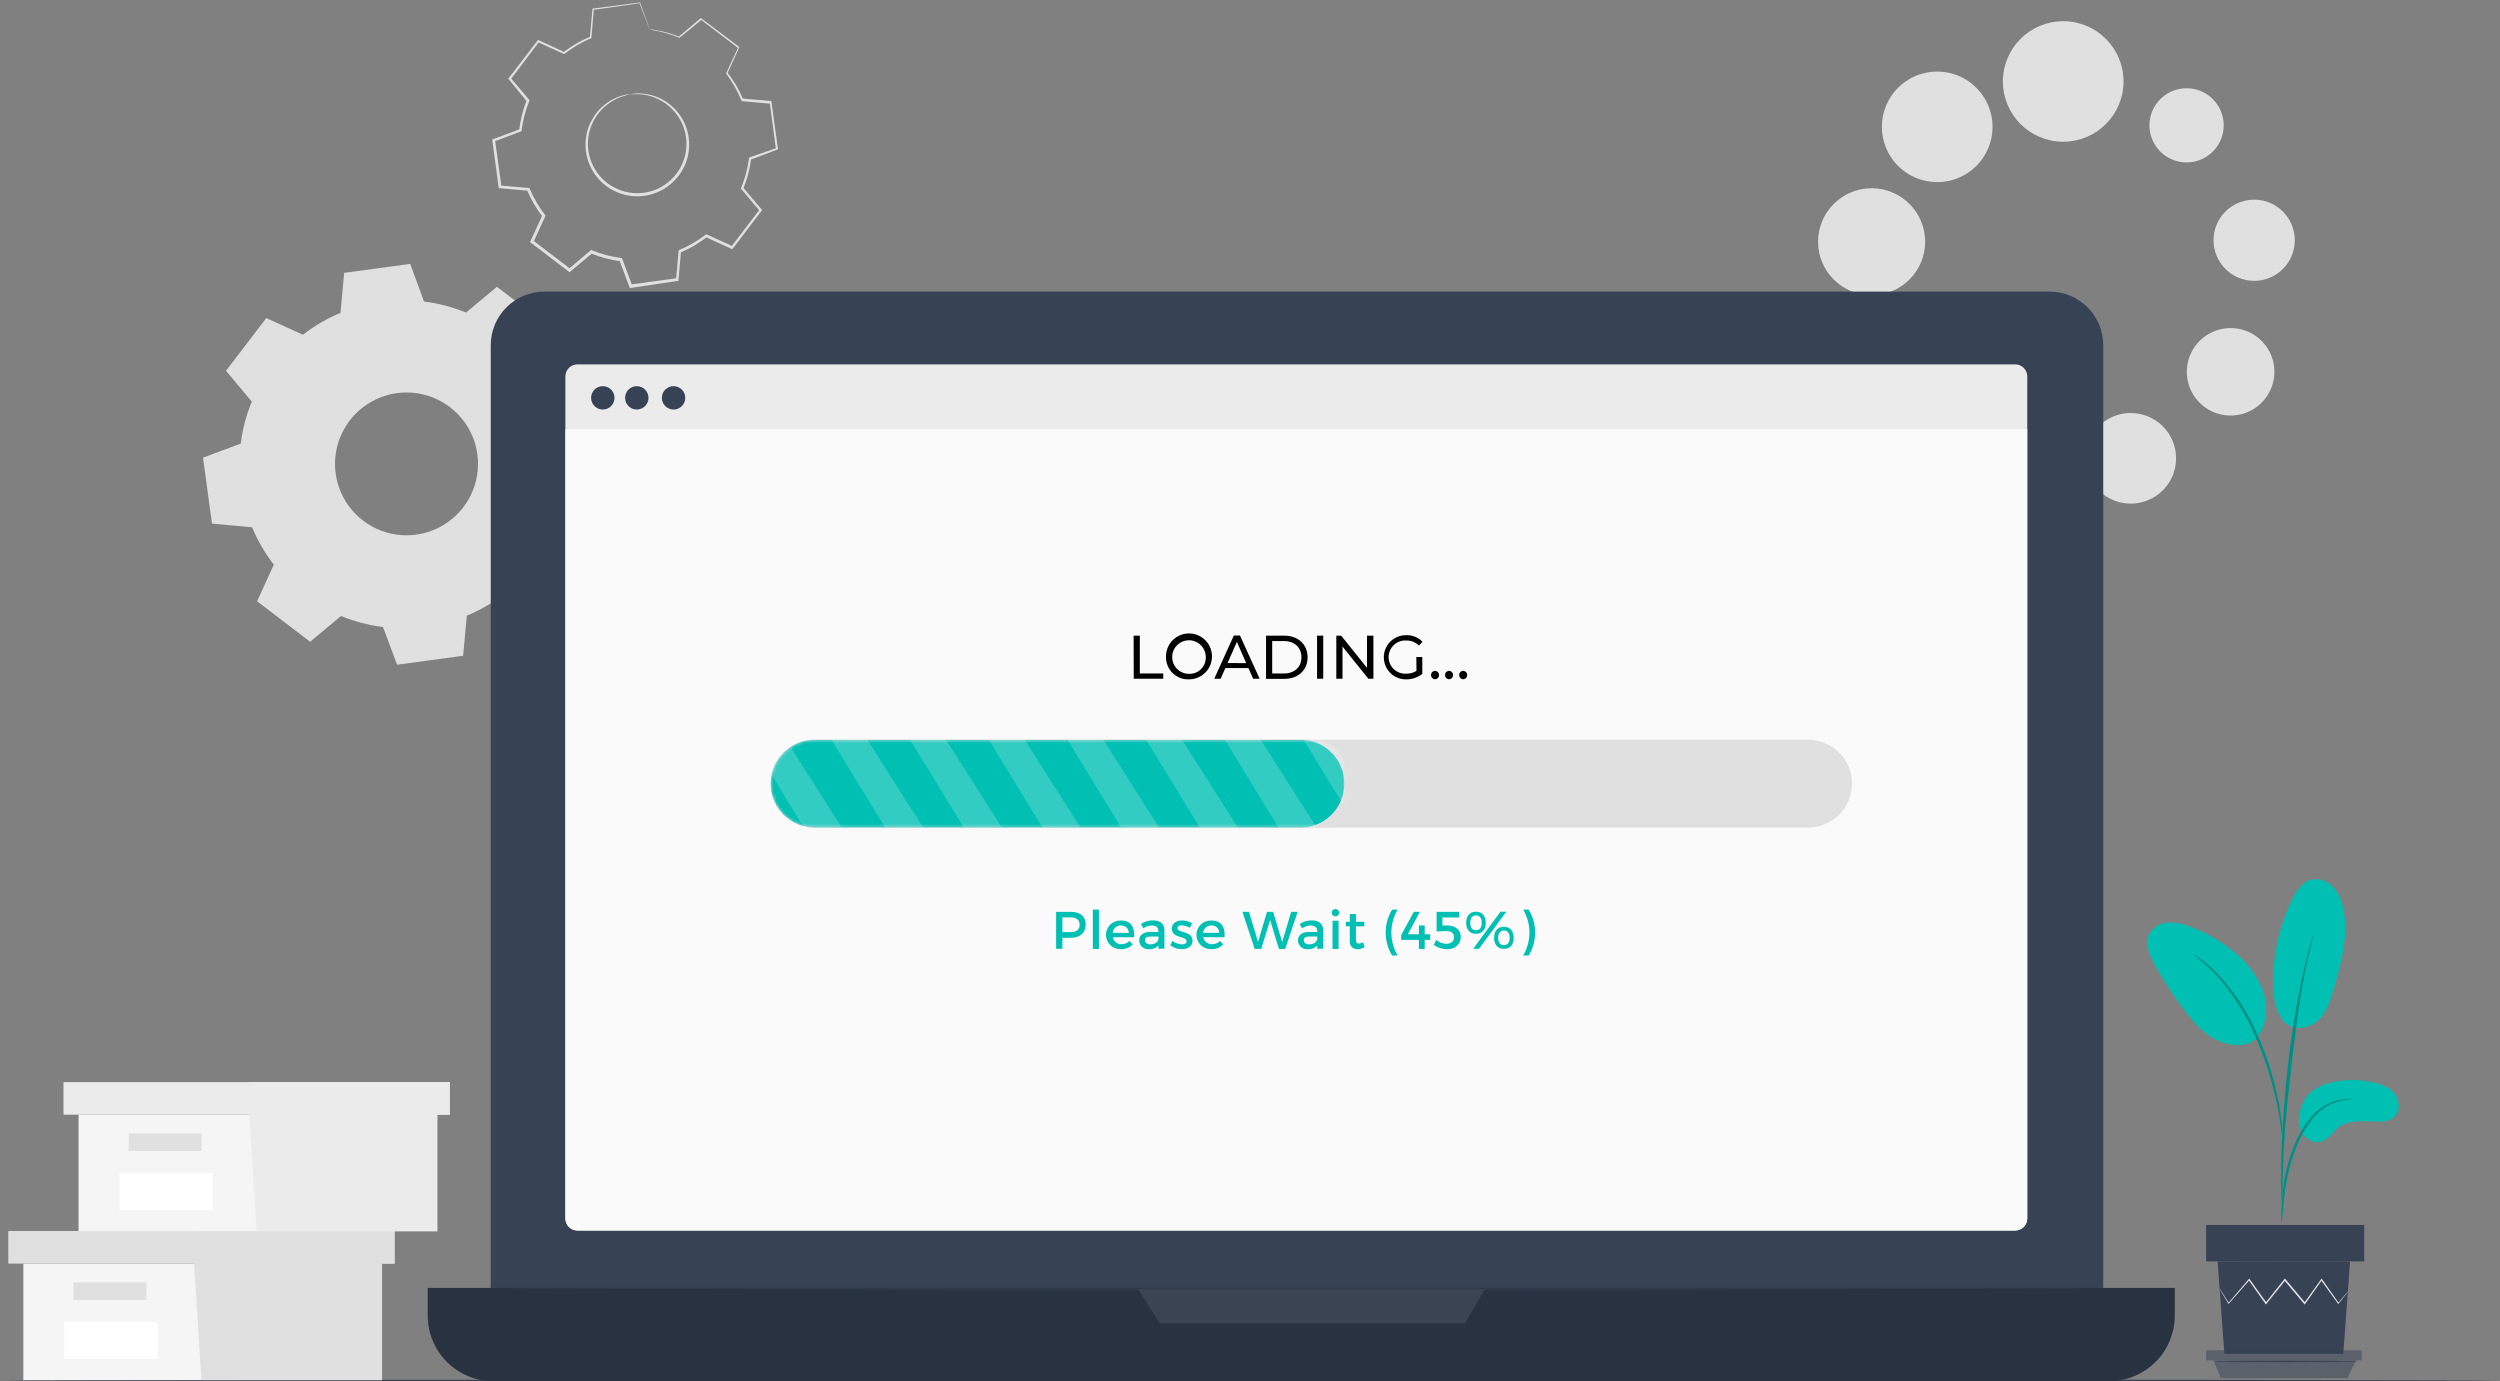 <svg width="742" height="410" viewBox="0 0 742 410" fill="none" xmlns="http://www.w3.org/2000/svg">
<rect x="0" y="0" width="742" height="410" fill="#808080" stroke="none"/>
<path d="M639.902 147.192C646.075 143.055 647.722 134.702 643.58 128.536C639.438 122.37 631.075 120.725 624.902 124.862C618.728 129 617.082 137.352 621.224 143.519C625.366 149.685 633.728 151.33 639.902 147.192Z" fill="#E0E0E0"/>
<path d="M592.44 150.338C600.358 150.338 606.777 143.927 606.777 136.018C606.777 128.11 600.358 121.698 592.44 121.698C584.522 121.698 578.104 128.11 578.104 136.018C578.104 143.927 584.522 150.338 592.44 150.338Z" fill="#E0E0E0"/>
<path d="M561.731 125.885C570.133 125.885 576.943 119.082 576.943 110.691C576.943 102.299 570.133 95.496 561.731 95.496C553.33 95.496 546.519 102.299 546.519 110.691C546.519 119.082 553.33 125.885 561.731 125.885Z" fill="#E0E0E0"/>
<path d="M555.493 87.615C564.269 87.615 571.384 80.508 571.384 71.742C571.384 62.976 564.269 55.87 555.493 55.87C546.717 55.87 539.603 62.976 539.603 71.742C539.603 80.508 546.717 87.615 555.493 87.615Z" fill="#E0E0E0"/>
<path d="M574.963 54.055C584.035 54.055 591.389 46.709 591.389 37.647C591.389 28.585 584.035 21.239 574.963 21.239C565.89 21.239 558.536 28.585 558.536 37.647C558.536 46.709 565.89 54.055 574.963 54.055Z" fill="#E0E0E0"/>
<path d="M612.358 42.064C622.246 42.064 630.262 34.057 630.262 24.18C630.262 14.304 622.246 6.297 612.358 6.297C602.47 6.297 594.454 14.304 594.454 24.18C594.454 34.057 602.47 42.064 612.358 42.064Z" fill="#E0E0E0"/>
<path d="M674.701 113.319C676.342 106.337 672.005 99.347 665.015 97.709C658.024 96.07 651.027 100.401 649.386 107.384C647.745 114.366 652.082 121.355 659.072 122.994C666.063 124.633 673.06 120.301 674.701 113.319Z" fill="#E0E0E0"/>
<path d="M669.037 83.351C675.698 83.351 681.097 77.958 681.097 71.305C681.097 64.652 675.698 59.259 669.037 59.259C662.376 59.259 656.977 64.652 656.977 71.305C656.977 77.958 662.376 83.351 669.037 83.351Z" fill="#E0E0E0"/>
<path d="M648.976 48.207C655.063 48.207 659.997 43.279 659.997 37.199C659.997 31.12 655.063 26.191 648.976 26.191C642.89 26.191 637.956 31.12 637.956 37.199C637.956 43.279 642.89 48.207 648.976 48.207Z" fill="#E0E0E0"/>
<path d="M187.142 27.973C188.364 27.712 189.62 27.649 190.863 27.787C194.302 28.103 197.524 29.602 199.979 32.028C201.684 33.695 202.97 35.74 203.733 37.997C204.62 40.604 204.786 43.403 204.214 46.097C203.574 49.086 202.049 51.813 199.837 53.924C197.485 56.211 194.46 57.684 191.207 58.125C187.954 58.566 184.645 57.951 181.768 56.372C180.399 55.644 179.157 54.699 178.091 53.574C177.049 52.517 176.174 51.308 175.497 49.989C174.231 47.55 173.645 44.816 173.801 42.074C173.932 39.694 174.626 37.379 175.826 35.319C177.537 32.308 180.246 29.989 183.486 28.76C184.641 28.292 185.865 28.018 187.109 27.951C187.109 28.06 185.796 28.17 183.607 29.044C180.533 30.349 177.981 32.636 176.351 35.548C175.16 37.685 174.524 40.086 174.499 42.532C174.474 44.977 175.062 47.39 176.209 49.551C176.856 50.799 177.69 51.942 178.682 52.94C179.695 53.998 180.874 54.884 182.173 55.563C184.892 57.051 188.017 57.63 191.089 57.215C194.161 56.799 197.02 55.413 199.246 53.257C200.313 52.249 201.214 51.08 201.916 49.792C202.607 48.567 203.105 47.243 203.393 45.867C203.921 43.479 203.842 40.996 203.164 38.646C202.485 36.295 201.229 34.152 199.508 32.411C197.164 30.013 194.08 28.473 190.753 28.038C188.488 27.831 187.142 28.082 187.142 27.973Z" fill="#E0E0E0"/>
<path d="M192.843 8.756C192.758 8.6 192.681 8.439 192.613 8.275L192.044 6.745C191.508 5.378 190.753 3.465 189.757 0.853L189.91 0.94L176.055 2.941L176.241 2.744C176.033 5.291 175.793 8.133 175.541 11.161V11.314L175.399 11.369C172.606 12.543 169.982 14.084 167.596 15.949L167.464 16.047L167.3 15.982L159.639 12.495L160.011 12.407C157.352 15.916 154.539 19.633 151.574 23.546V23.142L157.046 29.602L157.188 29.766L157.1 29.963C155.957 32.765 155.188 35.705 154.813 38.708V38.926L154.594 39.014L146.682 41.976L146.933 41.561C147.524 45.933 148.17 50.601 148.827 55.411L148.466 55.061L156.881 55.793H157.133L157.232 56.023C158.393 58.804 159.92 61.417 161.773 63.795L161.927 63.992L161.817 64.221L158.315 71.873L158.195 71.359L169.325 79.82H168.788L175.267 74.355L175.464 74.191L175.705 74.289C178.491 75.434 181.417 76.206 184.405 76.585C184.559 76.705 184.055 76.3 184.756 76.858V76.923V77.044L184.854 77.295L185.04 77.787L185.412 78.782L186.146 80.771C186.649 82.083 187.131 83.406 187.623 84.707L187.163 84.433L201.029 82.564L200.657 82.947C200.909 80.115 201.161 77.306 201.401 74.54V74.278L201.642 74.18C204.425 73.023 207.042 71.501 209.423 69.654L209.62 69.501L209.85 69.61L217.511 73.119L217.018 73.24L225.5 62.133V62.625L220.028 56.143L219.875 55.968L219.973 55.75C221.126 52.949 221.903 50.009 222.283 47.005V46.775L222.49 46.699L230.534 43.911L230.304 44.294C229.648 39.418 229.035 34.827 228.455 30.444L228.728 30.793L220.313 30.028H220.127L220.05 29.853C218.921 27.041 217.423 24.391 215.596 21.972L215.497 21.841L215.563 21.688L219.098 14.036L219.174 14.342L208.023 5.815H208.263C205.67 8.002 203.536 9.729 201.697 11.194H201.631H201.555C199.436 10.311 197.237 9.634 194.988 9.171L193.325 8.854L192.767 8.745C192.956 8.728 193.146 8.728 193.336 8.745C193.708 8.745 194.266 8.854 195.021 8.986C197.269 9.401 199.469 10.041 201.587 10.899H201.445L207.891 5.433L208.001 5.334L208.132 5.433L219.295 13.839L219.459 13.959L219.371 14.145C218.277 16.528 217.183 19.042 215.891 21.797V21.513C217.791 23.934 219.355 26.599 220.542 29.438L220.291 29.241L228.707 29.963H228.969V30.225C229.571 34.597 230.195 39.2 230.874 44.064V44.348L230.611 44.447L222.698 47.42L222.939 47.114C222.557 50.174 221.769 53.17 220.597 56.023L220.531 55.629L226.003 62.09L226.211 62.341L226.014 62.593L217.555 73.71L217.358 73.972L217.062 73.841L209.401 70.343H209.828C207.39 72.245 204.707 73.812 201.85 74.999L202.113 74.639C201.872 77.415 201.62 80.225 201.38 83.056V83.395H201.04L187.262 85.45H186.923L186.802 85.133L185.325 81.187L184.581 79.208L184.208 78.213L184.022 77.71L183.924 77.47V77.339V77.273C184.624 77.82 184.121 77.415 184.274 77.546C181.209 77.158 178.21 76.364 175.355 75.185L175.804 75.12L169.314 80.585L169.051 80.804L168.788 80.596L157.593 72.048L157.319 71.84L157.461 71.534C158.676 68.889 159.88 66.254 160.974 63.882L161.029 64.309C159.133 61.875 157.572 59.199 156.389 56.351L156.728 56.602L148.312 55.848H147.995V55.531C147.338 50.732 146.715 46.043 146.124 41.692V41.386L146.408 41.276L154.321 38.336L154.091 38.642C154.433 35.573 155.191 32.565 156.345 29.7V30.061L151.026 23.557L150.851 23.349L151.026 23.142L159.53 12.046L159.672 11.85L159.902 11.948L167.563 15.479H167.267C169.703 13.598 172.378 12.051 175.224 10.877L175.07 11.095C175.344 8.067 175.607 5.236 175.847 2.689V2.536H176.022L189.888 0.732H189.998V0.831L192.143 6.745L192.679 8.275C192.747 8.431 192.802 8.591 192.843 8.756Z" fill="#E0E0E0"/>
<path fill-rule="evenodd" clip-rule="evenodd" d="M125.855 89.494C130.138 90.028 134.33 91.131 138.321 92.773L147.481 85.121L163.218 97.08L158.26 107.946C160.91 111.352 163.096 115.094 164.761 119.074L176.657 120.167L179.317 139.734L168.121 143.91C167.591 148.192 166.487 152.384 164.838 156.372L172.499 165.521L160.526 181.24L149.648 176.288C146.251 178.921 142.52 181.09 138.55 182.738L137.456 194.631L117.855 197.287L113.675 186.105C109.392 185.569 105.2 184.467 101.21 182.825L92.049 190.477L76.312 178.453L81.27 167.587C78.638 164.195 76.47 160.467 74.824 156.503L62.917 155.41L60.257 135.832L71.453 131.656C71.982 127.377 73.087 123.189 74.736 119.205L67.075 110.045L79.037 94.402L89.915 99.354C93.324 96.706 97.071 94.522 101.056 92.861L102.151 80.979L121.751 78.322L125.855 89.494ZM117.812 116.68C113.652 117.242 109.752 119.023 106.606 121.799C103.459 124.575 101.208 128.22 100.137 132.274C99.065 136.329 99.221 140.609 100.586 144.574C101.95 148.54 104.462 152.012 107.802 154.551C111.142 157.091 115.162 158.583 119.352 158.841C123.541 159.098 127.714 158.108 131.34 155.997C134.967 153.885 137.885 150.747 139.726 146.978C141.566 143.21 142.247 138.981 141.68 134.826C140.924 129.265 137.989 124.23 133.52 120.828C129.051 117.426 123.414 115.934 117.844 116.68H117.812Z" fill="#E0E0E0"/>
<path d="M742 409.716C742 409.869 575.882 410 371 410C166.118 410 0 409.869 0 409.716C0 409.563 166.085 409.432 371 409.432C575.915 409.432 742 409.552 742 409.716Z" fill="#374355"/>
<path d="M608.297 86.543H161.598C152.792 86.543 145.653 93.674 145.653 102.47V386.738C145.653 395.534 152.792 402.665 161.598 402.665H608.297C617.104 402.665 624.243 395.534 624.243 386.738V102.47C624.243 93.674 617.104 86.543 608.297 86.543Z" fill="#374355"/>
<path d="M126.95 382.256H645.463V390.465C645.463 395.626 643.411 400.575 639.758 404.224C636.104 407.873 631.15 409.923 625.983 409.923H146.43C141.263 409.923 136.309 407.873 132.655 404.224C129.002 400.575 126.95 395.626 126.95 390.465V382.256Z" fill="#374355"/>
<path d="M126.95 382.256H645.463V390.465C645.463 395.626 643.411 400.575 639.758 404.224C636.104 407.873 631.15 409.923 625.983 409.923H146.43C141.263 409.923 136.309 407.873 132.655 404.224C129.002 400.575 126.95 395.626 126.95 390.465V382.256Z" fill="black" fill-opacity="0.25"/>
<path d="M610.059 99.103H158.501V366.066H610.059V99.103Z" fill="#374355"/>
<g opacity="0.5">
<path d="M337.774 382.562L344.209 392.794H434.748L440.724 382.562H337.774Z" fill="#374355"/>
<path d="M337.774 382.562L344.209 392.794H434.748L440.724 382.562H337.774Z" fill="white" fill-opacity="0.1"/>
</g>
<path d="M598.109 108.144H171.382C169.406 108.144 167.804 109.744 167.804 111.718V361.64C167.804 363.614 169.406 365.215 171.382 365.215H598.109C600.085 365.215 601.688 363.614 601.688 361.64V111.718C601.688 109.744 600.085 108.144 598.109 108.144Z" fill="#EBEBEB"/>
<path d="M598.087 365.214H171.382C170.433 365.214 169.523 364.838 168.852 364.167C168.181 363.497 167.804 362.588 167.804 361.64V127.36H601.688V361.607C601.689 362.08 601.597 362.549 601.417 362.986C601.236 363.424 600.971 363.822 600.637 364.157C600.302 364.492 599.905 364.758 599.468 364.939C599.03 365.121 598.561 365.214 598.087 365.214Z" fill="#FAFAFA"/>
<path d="M203.382 118.069C203.384 118.755 203.183 119.426 202.802 119.998C202.422 120.569 201.88 121.015 201.246 121.279C200.611 121.542 199.913 121.612 199.239 121.479C198.565 121.345 197.946 121.015 197.46 120.53C196.974 120.044 196.643 119.426 196.51 118.753C196.376 118.08 196.446 117.382 196.71 116.748C196.974 116.115 197.42 115.574 197.992 115.194C198.565 114.814 199.237 114.612 199.924 114.614C200.841 114.614 201.721 114.978 202.369 115.626C203.018 116.274 203.382 117.152 203.382 118.069Z" fill="#374355"/>
<path d="M182.381 118.069C182.383 118.755 182.181 119.426 181.801 119.998C181.42 120.569 180.879 121.015 180.244 121.279C179.61 121.542 178.911 121.612 178.237 121.479C177.564 121.345 176.944 121.015 176.458 120.53C175.973 120.044 175.642 119.426 175.509 118.753C175.375 118.08 175.445 117.382 175.709 116.748C175.972 116.115 176.419 115.574 176.991 115.194C177.563 114.814 178.235 114.612 178.923 114.614C179.84 114.614 180.719 114.978 181.368 115.626C182.016 116.274 182.381 117.152 182.381 118.069Z" fill="#374355"/>
<path d="M192.471 118.069C192.473 118.754 192.272 119.425 191.892 119.997C191.512 120.568 190.971 121.014 190.337 121.278C189.703 121.542 189.006 121.612 188.332 121.479C187.658 121.347 187.039 121.018 186.553 120.534C186.066 120.049 185.735 119.432 185.6 118.76C185.465 118.087 185.533 117.39 185.796 116.756C186.058 116.122 186.503 115.58 187.073 115.199C187.644 114.818 188.315 114.614 189.002 114.614C189.92 114.614 190.801 114.978 191.451 115.625C192.101 116.273 192.468 117.151 192.471 118.069Z" fill="#374355"/>
<path opacity="0.5" d="M624.243 382.256C624.243 382.431 513.906 382.88 382.907 382.88C251.908 382.88 145.653 382.42 145.653 382.256C145.653 382.092 251.809 382.256 382.907 382.256C514.004 382.256 624.243 382.082 624.243 382.256Z" fill="#374355"/>
<path d="M536.614 245.637H241.773C238.31 245.634 234.989 244.258 232.541 241.81C230.093 239.363 228.717 236.045 228.717 232.585C228.717 229.126 230.093 225.809 232.541 223.364C234.99 220.918 238.311 219.544 241.773 219.544H536.614C540.077 219.544 543.398 220.918 545.847 223.364C548.295 225.809 549.671 229.126 549.671 232.585C549.671 236.045 548.295 239.363 545.847 241.81C543.399 244.258 540.078 245.634 536.614 245.637Z" fill="#E0E0E0"/>
<path d="M394.113 245.637H378.365C376.633 245.637 374.918 245.296 373.318 244.634C371.718 243.972 370.265 243.002 369.04 241.779C367.815 240.556 366.844 239.104 366.181 237.506C365.519 235.907 365.177 234.195 365.177 232.465C365.154 230.763 365.472 229.074 366.113 227.497C366.754 225.92 367.706 224.487 368.911 223.284C370.115 222.08 371.55 221.13 373.128 220.49C374.707 219.849 376.398 219.531 378.102 219.555L394.168 219.621C397.691 219.678 401.05 221.119 403.518 223.631C405.986 226.143 407.365 229.525 407.355 233.044C407.301 240.313 401.347 245.637 394.113 245.637Z" fill="#E0E0E0"/>
<mask id="mask0_1015_50320" style="mask-type:luminance" maskUnits="userSpaceOnUse" x="228" y="219" width="172" height="27">
<path d="M389.648 245.637H241.773C238.31 245.634 234.989 244.258 232.541 241.81C230.093 239.363 228.717 236.045 228.717 232.585C228.717 229.126 230.093 225.809 232.541 223.364C234.99 220.918 238.311 219.544 241.773 219.544H389.648C390.876 219.543 392.093 219.783 393.228 220.251C394.363 220.72 395.395 221.407 396.264 222.274C397.133 223.141 397.822 224.171 398.293 225.304C398.763 226.438 399.005 227.652 399.005 228.879V236.291C399.005 237.518 398.763 238.733 398.293 239.867C397.823 241.001 397.133 242.032 396.265 242.899C395.396 243.767 394.364 244.456 393.229 244.925C392.094 245.395 390.877 245.637 389.648 245.637Z" fill="white"/>
</mask>
<g mask="url(#mask0_1015_50320)">
<path d="M385.938 245.637H241.773C238.31 245.634 234.989 244.258 232.541 241.81C230.093 239.363 228.717 236.045 228.717 232.585C228.717 229.126 230.093 225.809 232.541 223.364C234.99 220.918 238.311 219.544 241.773 219.544H385.938C387.654 219.543 389.353 219.879 390.938 220.533C392.523 221.188 393.964 222.149 395.177 223.36C396.391 224.571 397.354 226.009 398.01 227.592C398.667 229.175 399.005 230.871 399.005 232.585C399.005 236.047 397.628 239.366 395.178 241.814C392.727 244.262 389.404 245.637 385.938 245.637Z" fill="#00BFB3"/>
<g opacity="0.2">
<path d="M246.764 219.544L262.72 245.637H274.004L257.413 219.544H246.764Z" fill="white"/>
</g>
<g opacity="0.2">
<path d="M222.622 219.544L238.578 245.637H249.861L233.27 219.544H222.622Z" fill="white"/>
</g>
<g opacity="0.2">
<path d="M270.118 219.544L286.064 245.637H297.358L280.767 219.544H270.118Z" fill="white"/>
</g>
<g opacity="0.2">
<path d="M293.473 219.544L309.418 245.637H320.712L304.121 219.544H293.473Z" fill="white"/>
</g>
<g opacity="0.2">
<path d="M316.816 219.544L332.773 245.637H344.056L327.465 219.544H316.816Z" fill="white"/>
</g>
<g opacity="0.2">
<path d="M340.17 219.544L356.116 245.637H367.41L350.819 219.544H340.17Z" fill="white"/>
</g>
<g opacity="0.2">
<path d="M363.525 219.544L379.47 245.637H390.764L374.173 219.544H363.525Z" fill="white"/>
</g>
<g opacity="0.2">
<path d="M386.868 219.544L402.824 245.637H414.108L397.517 219.544H386.868Z" fill="white"/>
</g>
</g>
<path d="M317.856 270.637C320.625 270.637 322.234 272.003 322.234 274.397C322.234 276.791 320.647 278.332 317.856 278.332H315.317V281.612H313.457V270.637H317.856ZM315.317 276.66H317.779C319.476 276.66 320.439 275.938 320.439 274.474C320.439 273.009 319.476 272.287 317.779 272.287H315.317V276.66Z" fill="#00BFB3"/>
<path d="M324.346 281.644V269.97H326.162V281.644H324.346Z" fill="#00BFB3"/>
<path d="M336.603 278.157H330.277C330.385 278.759 330.707 279.302 331.184 279.686C331.66 280.069 332.259 280.268 332.871 280.245C333.31 280.249 333.746 280.165 334.152 279.998C334.558 279.831 334.926 279.584 335.235 279.272L336.198 280.289C335.753 280.757 335.213 281.125 334.616 281.37C334.018 281.615 333.375 281.731 332.729 281.71C332.152 281.739 331.576 281.651 331.035 281.451C330.493 281.251 329.998 280.943 329.58 280.545C329.162 280.148 328.829 279.67 328.601 279.14C328.373 278.61 328.256 278.04 328.256 277.463C328.256 276.887 328.373 276.316 328.601 275.786C328.829 275.256 329.162 274.778 329.58 274.381C329.998 273.984 330.493 273.676 331.035 273.476C331.576 273.275 332.152 273.187 332.729 273.216C335.684 273.216 336.778 275.129 336.603 278.157ZM335.027 276.867C335.028 276.568 334.967 276.272 334.848 275.997C334.729 275.722 334.555 275.474 334.337 275.269C334.118 275.064 333.86 274.906 333.577 274.805C333.295 274.704 332.995 274.662 332.696 274.681C332.084 274.66 331.487 274.875 331.031 275.282C330.574 275.69 330.292 276.258 330.245 276.867H335.027Z" fill="#00BFB3"/>
<path d="M343.837 280.628C343.488 281.007 343.057 281.302 342.578 281.492C342.098 281.681 341.582 281.759 341.068 281.721C340.701 281.762 340.329 281.726 339.976 281.615C339.624 281.504 339.299 281.321 339.021 281.077C338.744 280.833 338.521 280.534 338.366 280.198C338.212 279.863 338.129 279.499 338.124 279.13C338.124 277.6 339.218 276.627 341.287 276.616H343.815V276.365C343.815 275.272 343.147 274.681 341.823 274.681C340.933 274.709 340.071 275.002 339.35 275.523L338.606 274.266C339.666 273.534 340.928 273.152 342.217 273.173C344.406 273.173 345.588 274.266 345.599 276.113V281.579H343.826L343.837 280.628ZM343.837 278.704V277.961H341.571C340.389 277.961 339.842 278.267 339.842 279.054C339.842 279.841 340.455 280.289 341.462 280.289C342.731 280.289 343.727 279.622 343.815 278.704H343.837Z" fill="#00BFB3"/>
<path d="M353.796 274.047L353.129 275.381C352.402 274.934 351.573 274.681 350.721 274.648C350.009 274.648 349.495 274.878 349.495 275.479C349.495 277.02 353.949 276.19 353.938 279.228C353.938 280.934 352.406 281.71 350.721 281.71C349.494 281.729 348.301 281.314 347.35 280.54L347.996 279.25C348.788 279.899 349.774 280.264 350.797 280.289C351.574 280.289 352.176 280.026 352.176 279.392C352.176 277.676 347.799 278.638 347.799 275.621C347.799 273.927 349.276 273.194 350.885 273.194C351.918 273.188 352.93 273.485 353.796 274.047Z" fill="#00BFB3"/>
<path d="M363.449 278.157H357.123C357.231 278.759 357.553 279.302 358.029 279.686C358.506 280.069 359.105 280.268 359.717 280.245C360.156 280.249 360.591 280.165 360.997 279.998C361.404 279.831 361.772 279.584 362.081 279.272L363.044 280.289C362.599 280.758 362.06 281.127 361.462 281.372C360.864 281.617 360.221 281.732 359.575 281.71C358.998 281.739 358.422 281.651 357.88 281.451C357.339 281.251 356.844 280.943 356.426 280.545C356.007 280.148 355.674 279.67 355.447 279.14C355.219 278.61 355.102 278.04 355.102 277.463C355.102 276.887 355.219 276.316 355.447 275.786C355.674 275.256 356.007 274.778 356.426 274.381C356.844 273.984 357.339 273.676 357.88 273.476C358.422 273.275 358.998 273.187 359.575 273.216C362.475 273.216 363.668 275.129 363.449 278.157ZM361.873 276.867C361.873 276.569 361.813 276.274 361.695 275.999C361.576 275.725 361.403 275.478 361.186 275.273C360.969 275.068 360.712 274.91 360.431 274.808C360.15 274.707 359.851 274.663 359.553 274.681C358.94 274.659 358.342 274.874 357.883 275.282C357.424 275.689 357.141 276.257 357.09 276.867H361.873Z" fill="#00BFB3"/>
<path d="M379.58 281.645L376.975 273.053L374.327 281.645H372.401L368.756 270.637H370.704L373.386 279.589L376.045 270.648H377.873L380.554 279.6L383.213 270.648H385.128L381.451 281.655L379.58 281.645Z" fill="#00BFB3"/>
<path d="M390.962 280.628C390.614 281.008 390.184 281.304 389.704 281.494C389.224 281.683 388.707 281.761 388.193 281.721C387.826 281.762 387.454 281.726 387.101 281.615C386.749 281.504 386.424 281.321 386.146 281.077C385.869 280.833 385.646 280.534 385.491 280.198C385.337 279.863 385.254 279.499 385.249 279.13C385.249 277.6 386.343 276.627 388.412 276.616H390.951V276.365C390.951 275.271 390.272 274.681 388.948 274.681C388.058 274.71 387.197 275.003 386.475 275.523L385.731 274.266C386.791 273.535 388.054 273.153 389.342 273.173C391.531 273.173 392.713 274.266 392.724 276.113V281.579H390.94L390.962 280.628ZM390.962 278.704V277.961H388.696C387.514 277.961 386.956 278.267 386.956 279.054C386.956 279.841 387.569 280.289 388.576 280.289C389.856 280.289 390.852 279.622 390.951 278.704H390.962Z" fill="#00BFB3"/>
<path d="M397.44 270.888C397.44 271.104 397.376 271.316 397.256 271.495C397.136 271.675 396.965 271.815 396.765 271.898C396.565 271.981 396.345 272.002 396.132 271.96C395.92 271.918 395.725 271.814 395.572 271.661C395.419 271.508 395.315 271.313 395.272 271.101C395.23 270.889 395.252 270.669 395.335 270.47C395.418 270.27 395.558 270.099 395.738 269.979C395.918 269.859 396.129 269.795 396.346 269.795C396.636 269.795 396.914 269.91 397.12 270.115C397.325 270.32 397.44 270.598 397.44 270.888ZM395.492 281.644V273.282H397.287V281.644H395.492Z" fill="#00BFB3"/>
<path d="M405.024 281.109C404.403 281.496 403.688 281.708 402.956 281.721C402.634 281.746 402.31 281.699 402.007 281.584C401.705 281.469 401.432 281.288 401.208 281.055C400.984 280.822 400.815 280.543 400.712 280.236C400.609 279.93 400.576 279.605 400.614 279.284V274.911H399.432V273.589H400.614V271.293H402.442V273.589H404.915V274.944H402.442V278.956C402.442 279.819 402.77 280.049 403.339 280.049C403.78 280.021 404.209 279.898 404.598 279.688L405.024 281.109Z" fill="#00BFB3"/>
<path d="M414.82 269.97C413.601 272.035 412.958 274.388 412.958 276.785C412.958 279.182 413.601 281.536 414.82 283.601H413.178C411.927 281.547 411.266 279.189 411.266 276.785C411.266 274.381 411.927 272.024 413.178 269.97H414.82Z" fill="#00BFB3"/>
<path d="M421.123 277.294V274.681H422.853V277.294H424.461V278.944H422.853V281.645H421.123V278.944H415.859V277.556L419.624 270.637H421.419L417.851 277.294H421.123Z" fill="#00BFB3"/>
<path d="M428.106 272.298V274.681H429.616C432.013 274.681 433.556 276.102 433.556 278.037C433.556 280.223 431.947 281.732 429.474 281.732C428.074 281.695 426.715 281.259 425.556 280.475L426.289 278.966C427.122 279.677 428.171 280.085 429.266 280.125C430.699 280.125 431.564 279.382 431.564 278.147C431.564 276.911 430.699 276.332 429.288 276.332C428.62 276.332 427.099 276.397 426.387 276.474V270.637H433.085V272.298H428.106Z" fill="#00BFB3"/>
<path d="M440.975 273.872C440.975 275.938 439.881 277.152 438.064 277.152C436.248 277.152 435.153 275.916 435.153 273.872C435.153 271.828 436.248 270.593 438.064 270.593C439.881 270.593 440.975 271.828 440.975 273.872ZM436.357 273.872C436.357 275.293 436.97 276.113 438.064 276.113C439.159 276.113 439.783 275.293 439.783 273.872C439.783 272.451 439.148 271.686 438.064 271.686C436.981 271.686 436.368 272.495 436.368 273.872H436.357ZM445.342 270.593H447.071L438.973 281.601H437.233L445.342 270.593ZM449.271 278.343C449.271 280.409 448.177 281.622 446.36 281.622C444.543 281.622 443.449 280.398 443.449 278.343C443.449 276.288 444.543 275.064 446.36 275.064C448.177 275.064 449.271 276.343 449.271 278.387V278.343ZM444.664 278.343C444.664 279.764 445.276 280.529 446.36 280.529C447.443 280.529 448.078 279.731 448.078 278.343C448.078 276.955 447.443 276.157 446.36 276.157C445.276 276.157 444.664 276.988 444.664 278.387V278.343Z" fill="#00BFB3"/>
<path d="M453.714 269.97C454.965 272.024 455.626 274.381 455.626 276.785C455.626 279.189 454.965 281.547 453.714 283.601H452.073C453.291 281.536 453.934 279.182 453.934 276.785C453.934 274.388 453.291 272.035 452.073 269.97H453.714Z" fill="#00BFB3"/>
<path d="M336.461 188.663H338.3V199.89H345.249V201.442H336.494L336.461 188.663Z" fill="black"/>
<path d="M346.07 195.08C346.017 193.721 346.372 192.378 347.09 191.222C347.807 190.067 348.854 189.152 350.096 188.595C351.337 188.038 352.717 187.864 354.058 188.096C355.4 188.328 356.641 188.955 357.623 189.897C358.605 190.838 359.283 192.051 359.569 193.38C359.856 194.709 359.739 196.094 359.232 197.356C358.725 198.618 357.853 199.7 356.726 200.463C355.6 201.226 354.271 201.635 352.909 201.638C352.024 201.675 351.141 201.533 350.313 201.22C349.484 200.907 348.727 200.429 348.088 199.817C347.449 199.204 346.941 198.468 346.594 197.654C346.247 196.84 346.069 195.964 346.07 195.08ZM357.878 195.08C357.891 194.09 357.609 193.119 357.068 192.29C356.526 191.462 355.75 190.812 354.838 190.426C353.926 190.039 352.92 189.932 351.947 190.119C350.974 190.305 350.079 190.777 349.375 191.474C348.671 192.17 348.191 193.06 347.996 194.031C347.8 195.001 347.898 196.007 348.277 196.921C348.656 197.836 349.299 198.616 350.124 199.164C350.949 199.712 351.919 200.003 352.909 199.999C353.564 200.02 354.216 199.907 354.825 199.668C355.435 199.429 355.989 199.068 356.454 198.607C356.919 198.147 357.285 197.597 357.53 196.99C357.775 196.383 357.893 195.733 357.878 195.08Z" fill="black"/>
<path d="M370.518 198.282H363.689L362.277 201.442H360.395L366.206 188.619H368.023L373.856 201.442H371.93L370.518 198.282ZM369.872 196.818L367.104 190.51L364.335 196.796L369.872 196.818Z" fill="black"/>
<path d="M375.76 188.663H381.167C385.292 188.663 388.094 191.265 388.094 195.08C388.094 198.895 385.292 201.485 381.167 201.485H375.76V188.663ZM381.057 199.89C384.231 199.89 386.266 197.955 386.266 195.08C386.266 192.205 384.231 190.259 381.057 190.259H377.588V199.89H381.057Z" fill="black"/>
<path d="M390.907 188.663H392.734V201.442H390.907V188.663Z" fill="black"/>
<path d="M407.629 188.663V201.442H406.119L398.458 191.888V201.442H396.62V188.663H398.064L405.725 198.228V188.663H407.629Z" fill="black"/>
<path d="M420.368 195.003H422.141V199.999C420.761 201.092 419.043 201.672 417.282 201.639C415.54 201.639 413.87 200.948 412.639 199.717C411.407 198.487 410.715 196.819 410.715 195.08C410.715 193.34 411.407 191.672 412.639 190.442C413.87 189.212 415.54 188.521 417.282 188.521C418.198 188.48 419.113 188.636 419.964 188.977C420.815 189.318 421.583 189.837 422.217 190.5L421.123 191.593C420.636 191.106 420.055 190.724 419.415 190.468C418.776 190.213 418.091 190.089 417.402 190.106C416.728 190.061 416.051 190.155 415.415 190.382C414.778 190.609 414.195 190.964 413.702 191.425C413.208 191.886 412.815 192.444 412.546 193.063C412.277 193.682 412.138 194.35 412.138 195.025C412.138 195.7 412.277 196.368 412.546 196.987C412.815 197.607 413.208 198.164 413.702 198.625C414.195 199.086 414.778 199.441 415.415 199.668C416.051 199.895 416.728 199.989 417.402 199.944C418.464 199.972 419.511 199.687 420.412 199.124L420.368 195.003Z" fill="black"/>
<path d="M424.735 200.349C424.732 200.184 424.762 200.021 424.824 199.869C424.885 199.716 424.977 199.577 425.093 199.461C425.21 199.345 425.349 199.253 425.501 199.192C425.654 199.13 425.818 199.1 425.982 199.103C426.294 199.132 426.584 199.276 426.795 199.508C427.007 199.739 427.124 200.041 427.124 200.354C427.124 200.668 427.007 200.969 426.795 201.201C426.584 201.432 426.294 201.577 425.982 201.606C425.817 201.607 425.653 201.576 425.5 201.513C425.348 201.45 425.209 201.358 425.093 201.24C424.976 201.123 424.885 200.984 424.823 200.831C424.762 200.678 424.732 200.514 424.735 200.349Z" fill="black"/>
<path d="M428.893 200.349C428.89 200.184 428.921 200.021 428.982 199.869C429.044 199.716 429.136 199.577 429.252 199.461C429.369 199.345 429.507 199.253 429.66 199.192C429.813 199.13 429.976 199.1 430.141 199.103C430.453 199.132 430.743 199.276 430.954 199.508C431.165 199.739 431.282 200.041 431.282 200.354C431.282 200.668 431.165 200.969 430.954 201.201C430.743 201.432 430.453 201.577 430.141 201.606C429.976 201.607 429.812 201.576 429.659 201.513C429.506 201.45 429.368 201.358 429.251 201.24C429.135 201.123 429.044 200.984 428.982 200.831C428.921 200.678 428.89 200.514 428.893 200.349Z" fill="black"/>
<path d="M433.085 200.349C433.082 200.184 433.112 200.021 433.174 199.869C433.236 199.716 433.328 199.577 433.444 199.461C433.56 199.345 433.699 199.253 433.852 199.192C434.005 199.13 434.168 199.1 434.333 199.103C434.645 199.132 434.935 199.276 435.146 199.508C435.357 199.739 435.474 200.041 435.474 200.354C435.474 200.668 435.357 200.969 435.146 201.201C434.935 201.432 434.645 201.577 434.333 201.606C434.168 201.607 434.004 201.576 433.851 201.513C433.698 201.45 433.56 201.358 433.443 201.24C433.327 201.123 433.235 200.984 433.174 200.831C433.112 200.678 433.082 200.514 433.085 200.349Z" fill="black"/>
<path d="M687.849 322.812C692.435 320.44 697.841 320.134 702.93 320.975C705.677 321.423 708.522 322.243 710.394 324.255C712.265 326.266 712.583 329.928 710.47 331.688C709.089 332.621 707.424 333.042 705.764 332.879C701.781 332.879 697.349 332.136 694.164 334.53C692.347 335.896 691.132 338.17 688.965 338.837C687.878 339.091 686.737 338.985 685.716 338.533C684.695 338.081 683.85 337.309 683.307 336.334C682.268 334.335 682.041 332.013 682.673 329.851C682.935 328.359 683.538 326.947 684.436 325.726C685.334 324.505 686.502 323.508 687.849 322.812Z" fill="#00BFB3"/>
<path d="M677.332 302.534C680.134 306.535 685.595 305.213 688.123 302.764C690.651 300.315 691.724 296.785 692.698 293.407C694.886 285.689 697.163 277.589 695.499 269.741C695.105 267.358 694.06 265.13 692.479 263.302C691.676 262.39 690.645 261.707 689.491 261.323C688.338 260.939 687.103 260.867 685.912 261.116C683.165 261.837 681.458 264.526 680.222 267.084C676.583 274.641 674.677 282.912 674.64 291.297C674.64 295.2 675.089 299.288 677.289 302.513" fill="#00BFB3"/>
<path d="M669.628 308.273C672.67 304.666 673.25 299.397 671.893 294.872C670.359 290.361 667.61 286.359 663.948 283.306C659.796 279.615 654.963 276.767 649.721 274.922C647.691 274.1 645.506 273.727 643.318 273.829C642.223 273.896 641.161 274.231 640.224 274.802C639.287 275.374 638.505 276.165 637.945 277.108C636.456 279.961 637.945 283.416 639.444 286.247C642.185 291.219 645.31 295.971 648.79 300.457C651.592 304.065 654.799 307.617 659.078 309.202C663.357 310.788 667.778 310.634 670.022 307.683" fill="#00BFB3"/>
<path d="M677.146 362.93C677.284 362.33 677.368 361.719 677.398 361.104C677.529 359.782 677.683 358.12 677.88 356.142C678.118 353.698 678.484 351.268 678.974 348.861C679.627 345.932 680.513 343.059 681.622 340.269C682.71 337.483 684.184 334.863 686 332.486C687.484 330.556 689.379 328.981 691.549 327.873C693.023 327.144 694.604 326.653 696.233 326.419C696.846 326.397 697.455 326.309 698.049 326.157C697.434 326.093 696.815 326.093 696.2 326.157C694.511 326.292 692.859 326.721 691.319 327.425C689.034 328.506 687.03 330.1 685.464 332.082C683.559 334.486 682.024 337.161 680.911 340.018C679.778 342.85 678.895 345.777 678.274 348.763C677.806 351.198 677.484 353.658 677.31 356.131C677.146 358.24 677.092 359.957 677.059 361.126C677.024 361.729 677.053 362.333 677.146 362.93Z" fill="#00BFB3"/>
<path d="M677.146 362.93C677.284 362.33 677.368 361.719 677.398 361.104C677.529 359.782 677.683 358.12 677.88 356.142C678.118 353.698 678.484 351.268 678.974 348.861C679.627 345.932 680.513 343.059 681.622 340.269C682.71 337.483 684.184 334.863 686 332.486C687.484 330.556 689.379 328.981 691.549 327.873C693.023 327.144 694.604 326.653 696.233 326.419C696.846 326.397 697.455 326.309 698.049 326.157C697.434 326.093 696.815 326.093 696.2 326.157C694.511 326.292 692.859 326.721 691.319 327.425C689.034 328.506 687.03 330.1 685.464 332.082C683.559 334.486 682.024 337.161 680.911 340.018C679.778 342.85 678.895 345.777 678.274 348.763C677.806 351.198 677.484 353.658 677.31 356.131C677.146 358.24 677.092 359.957 677.059 361.126C677.024 361.729 677.053 362.333 677.146 362.93Z" fill="black" fill-opacity="0.25"/>
<path d="M677.485 359.104C677.518 358.824 677.518 358.542 677.485 358.262V355.847C677.485 353.748 677.485 350.72 677.595 346.981C677.781 339.493 678.426 331.437 679.674 320.068C680.845 309.389 682.432 296.96 684.052 288.882C684.413 287.045 684.774 285.384 685.146 283.941C685.518 282.498 685.748 281.23 686.011 280.224C686.273 279.218 686.427 278.486 686.58 277.874C686.66 277.603 686.708 277.325 686.722 277.043C686.596 277.294 686.497 277.558 686.426 277.83L685.726 280.147C685.42 281.153 685.102 282.388 684.73 283.842C684.358 285.296 683.953 286.936 683.559 288.772C681.489 298.331 679.933 307.993 678.897 317.718C677.649 329.098 677.091 339.461 677.037 346.97C677.037 350.72 677.037 353.759 677.168 355.858C677.234 356.83 677.277 357.628 677.321 358.262C677.34 358.549 677.395 358.832 677.485 359.104Z" fill="#00BFB3"/>
<path d="M677.485 359.104C677.518 358.824 677.518 358.542 677.485 358.262V355.847C677.485 353.748 677.485 350.72 677.595 346.981C677.781 339.493 678.426 331.437 679.674 320.068C680.845 309.389 682.432 296.96 684.052 288.882C684.413 287.045 684.774 285.384 685.146 283.941C685.518 282.498 685.748 281.23 686.011 280.224C686.273 279.218 686.427 278.486 686.58 277.874C686.66 277.603 686.708 277.325 686.722 277.043C686.596 277.294 686.497 277.558 686.426 277.83L685.726 280.147C685.42 281.153 685.102 282.388 684.73 283.842C684.358 285.296 683.953 286.936 683.559 288.772C681.489 298.331 679.933 307.993 678.897 317.718C677.649 329.098 677.091 339.461 677.037 346.97C677.037 350.72 677.037 353.759 677.168 355.858C677.234 356.83 677.277 357.628 677.321 358.262C677.34 358.549 677.395 358.832 677.485 359.104Z" fill="black" fill-opacity="0.25"/>
<path d="M677.54 339.111C677.595 338.273 677.595 337.434 677.54 336.596C677.442 334.968 677.223 332.628 676.763 329.764C676.223 326.406 675.492 323.081 674.574 319.806C673.488 315.781 672.094 311.845 670.405 308.033C667.513 301.002 663.367 294.553 658.169 289.002C657.27 288.046 656.309 287.152 655.291 286.323C654.853 285.952 654.459 285.58 654.065 285.285L652.971 284.52C652.279 284.007 651.547 283.55 650.782 283.153C653.232 285.077 655.561 287.151 657.754 289.362C662.781 294.96 666.816 301.374 669.682 308.328C671.341 312.117 672.741 316.014 673.874 319.992C674.826 323.23 675.615 326.513 676.238 329.83C676.763 332.672 677.07 334.989 677.245 336.596C677.274 337.441 677.373 338.282 677.54 339.111Z" fill="#00BFB3"/>
<path d="M677.54 339.111C677.595 338.273 677.595 337.434 677.54 336.596C677.442 334.968 677.223 332.628 676.763 329.764C676.223 326.406 675.492 323.081 674.574 319.806C673.488 315.781 672.094 311.845 670.405 308.033C667.513 301.002 663.367 294.553 658.169 289.002C657.27 288.046 656.309 287.152 655.291 286.323C654.853 285.952 654.459 285.58 654.065 285.285L652.971 284.52C652.279 284.007 651.547 283.55 650.782 283.153C653.232 285.077 655.561 287.151 657.754 289.362C662.781 294.96 666.816 301.374 669.682 308.328C671.341 312.117 672.741 316.014 673.874 319.992C674.826 323.23 675.615 326.513 676.238 329.83C676.763 332.672 677.07 334.989 677.245 336.596C677.274 337.441 677.373 338.282 677.54 339.111Z" fill="black" fill-opacity="0.25"/>
<path d="M658.191 374.375L660.194 401.823H695.488L697.502 374.375H658.191Z" fill="#374355"/>
<path d="M701.705 363.563H654.777V374.385H701.705V363.563Z" fill="#374355"/>
<path opacity="0.5" d="M654.777 400.773V403.769H656.988H700.938V400.773H654.777Z" fill="#374355"/>
<path opacity="0.5" d="M659.143 409.048L656.987 403.769H699.253L696.736 409.048H659.143Z" fill="#374355"/>
<path d="M696.845 383.35L696.681 383.601L696.156 384.301L694.098 386.924L694 387.044L693.912 386.924L688.867 379.939H689.152L684.183 386.979L684.019 387.198L683.855 386.99L677.956 379.983H678.295L677.967 380.398L672.692 386.957L672.517 387.176L672.353 386.946C670.569 384.41 668.894 382.049 667.373 379.917H667.669L661.54 386.891L661.431 387.012L661.343 386.87C660.544 385.514 659.898 384.443 659.428 383.656L658.935 382.792C658.876 382.695 658.825 382.592 658.782 382.486C658.864 382.567 658.934 382.659 658.99 382.759L659.537 383.59C660.03 384.355 660.708 385.416 661.551 386.749H661.354L667.384 379.688L667.581 379.502L667.723 379.688C669.245 381.874 670.941 384.17 672.747 386.684H672.407C674.071 384.585 675.844 382.311 677.671 380.07L677.989 379.655L678.164 379.447L678.328 379.655L684.216 386.673H683.888C685.693 384.137 687.39 381.787 688.911 379.666L689.053 379.469L689.195 379.666L694.142 386.727H693.967L696.101 384.17L696.67 383.503C696.758 383.415 696.834 383.339 696.845 383.35Z" fill="#E0E0E0"/>
<path opacity="0.5" d="M697.994 374.2C697.994 374.32 689.141 374.419 678.295 374.419C667.45 374.419 658.596 374.32 658.596 374.2C658.596 374.08 667.439 373.981 678.295 373.981C689.152 373.981 697.994 374.036 697.994 374.2Z" fill="#374355"/>
<path d="M699.767 404.064C699.767 404.185 690.158 404.283 678.306 404.283C666.454 404.283 656.834 404.185 656.834 404.064C656.834 403.944 666.443 403.846 678.306 403.846C690.169 403.846 699.767 403.944 699.767 404.064Z" fill="#374355"/>
<path d="M6.928 375.042V409.618H57.554H113.391V375.042H6.928Z" fill="#F5F5F5"/>
<path d="M2.462 365.367V375.041H117.111V365.367H57.554H2.462Z" fill="#E0E0E0"/>
<path d="M59.787 409.617H113.39V375.041H117.111V365.367H57.554V374.145L59.787 409.617Z" fill="#E0E0E0"/>
<path d="M43.415 380.616H21.822V385.82H43.415V380.616Z" fill="#E0E0E0"/>
<path d="M46.764 392.324H19.043V403.31H46.764V392.324Z" fill="white"/>
<path d="M23.311 330.836V365.422H73.937H129.773V330.836H23.311Z" fill="#F5F5F5"/>
<path d="M18.846 321.172V330.835H133.495V321.172H73.938H18.846Z" fill="#EBEBEB"/>
<path d="M76.17 365.422H129.774V330.835H133.494V321.172H73.938V329.95L76.17 365.422Z" fill="#EBEBEB"/>
<path d="M59.787 336.41H38.194V341.613H59.787V336.41Z" fill="#E0E0E0"/>
<path d="M63.136 348.129H35.415V359.115H63.136V348.129Z" fill="white"/>
</svg>
